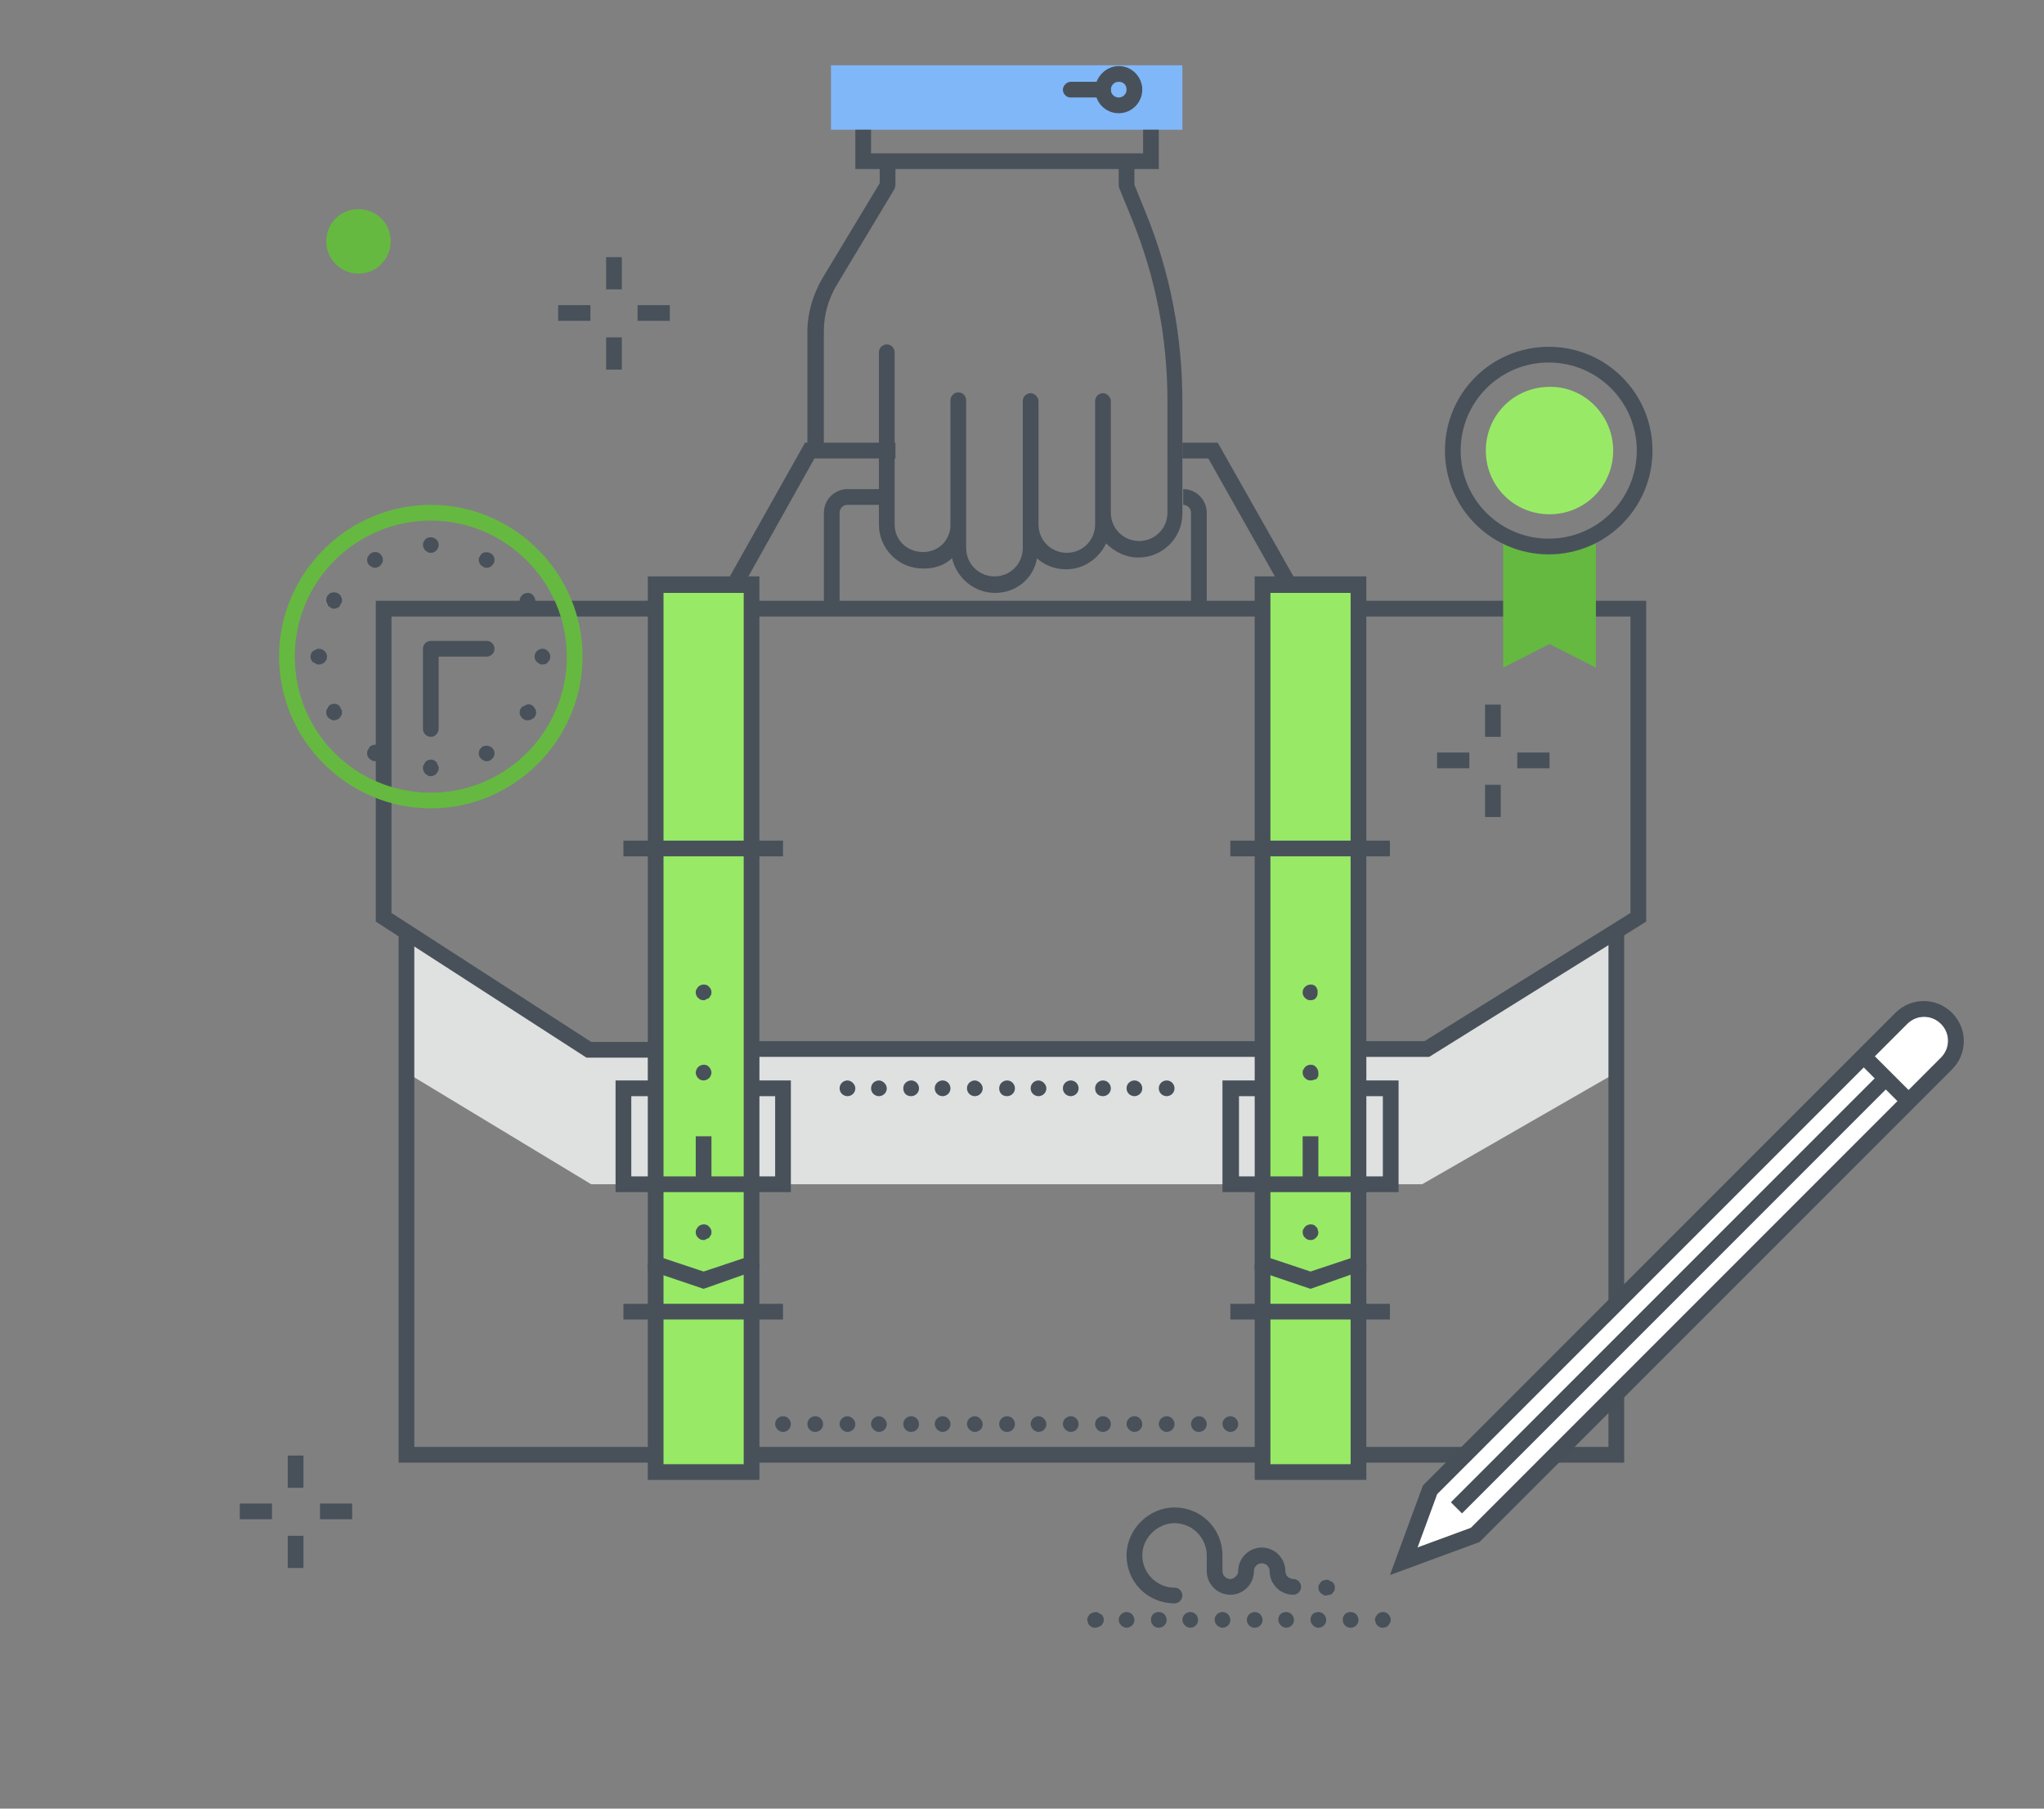 <?xml version="1.0" encoding="utf-8"?>
<!-- Generator: Adobe Illustrator 21.1.0, SVG Export Plug-In . SVG Version: 6.00 Build 0)  -->
<svg version="1.0" id="Layer_1" xmlns="http://www.w3.org/2000/svg" xmlns:xlink="http://www.w3.org/1999/xlink" x="0px" y="0px"
	 viewBox="0 0 260 230" style="enable-background:new 0 0 260 230;" xml:space="preserve">
<rect x="0" y="0" width="260" height="230" fill="#808080" stroke="none"/>
<style type="text/css">
	.st0{fill:#DFE0E0;}
	.st1{fill:#98EA66;}
	.st2{fill:#48515A;}
	.st3{fill:#80B7F9;}
	.st4{fill:#65B940;}
	.st5{fill:#FFFFFF;}
	.st6{fill:#475059;}
</style>
<g>
	<g>
		<polygon class="st0" points="51.7,118.1 51.7,136.4 75.2,150.6 180.9,150.6 205.6,136.4 205.6,118.7 180.9,134.3 75.2,134.3 		"/>
		<rect x="160.6" y="74.2" class="st1" width="12.2" height="113"/>
		<path class="st1" d="M173.3,187.7h-13.2v-114h13.2V187.7z M161.1,186.7h11.2V74.7h-11.2V186.7z"/>
		<rect x="83.4" y="74.4" class="st1" width="12.2" height="112.8"/>
		<path class="st1" d="M96.1,187.7H82.9V73.9h13.2V187.7z M83.9,186.7h11.2V74.9H83.9V186.7z"/>
		<polygon class="st2" points="206.6,186 172.8,186 172.8,184 204.6,184 204.6,118.7 206.6,118.7 		"/>
		<rect x="95.6" y="184" class="st2" width="65" height="2"/>
		<polygon class="st2" points="83.4,186 50.7,186 50.7,118.1 52.7,118.1 52.7,184 83.4,184 		"/>
		<polygon class="st2" points="74.6,134.5 47.8,117.2 47.8,76.4 83.2,76.4 83.2,78.4 49.8,78.4 49.8,116.1 75.2,132.5 83,132.5 
			83,134.5 		"/>
		<rect x="95.9" y="76.4" class="st2" width="64.9" height="2"/>
		<polygon class="st2" points="172.5,134.4 172.5,132.4 181.2,132.4 207.4,116.1 207.4,78.4 173.5,78.4 173.5,76.4 209.4,76.4 
			209.4,117.2 181.8,134.4 		"/>
		<rect x="96.2" y="132.4" class="st2" width="64.4" height="2"/>
		<polygon class="st2" points="162.9,74.6 153.7,58.3 150.4,58.3 150.4,56.3 154.9,56.3 164.7,73.6 		"/>
		<polygon class="st2" points="94.3,74.9 92.5,73.9 102.4,56.3 113.9,56.3 113.9,58.3 103.6,58.3 		"/>
		<g>
			<path class="st2" d="M104.7,57.1h-2V42.2c0-2.4,0.7-4.7,1.9-6.8l7.3-12.1v-2.8h2v3c0,0.2-0.1,0.4-0.1,0.5l-7.4,12.3
				c-1,1.7-1.6,3.7-1.6,5.7V57.1z"/>
			<path class="st2" d="M126.6,75.4c-2.7,0-4.9-1.9-5.5-4.4c-1,0.9-2.2,1.3-3.6,1.3h-0.1c-3.1,0-5.6-2.5-5.6-5.6l0-21.9
				c0-0.6,0.5-1,1-1c0.6,0,1,0.5,1,1l0,21.9c0,2,1.6,3.5,3.6,3.5h0.1h0c0.9,0,1.8-0.4,2.4-1c0.6-0.6,1-1.5,1-2.4l0-15.9
				c0-0.3,0.1-0.5,0.3-0.7c0.2-0.2,0.4-0.3,0.7-0.3c0.6,0,1,0.5,1,1v18.8c0,2,1.6,3.6,3.6,3.6s3.6-1.6,3.6-3.6V51c0-0.6,0.5-1,1-1
				s1,0.5,1,1v15.7c0,2,1.6,3.6,3.6,3.6s3.6-1.6,3.6-3.6V51c0-0.6,0.5-1,1-1s1,0.5,1,1v14.2c0,2,1.6,3.6,3.6,3.6s3.6-1.6,3.6-3.6V51
				c0-8-1.5-15.7-4.5-23.1l-1.6-3.9c0-0.1-0.1-0.2-0.1-0.4v-3h2v2.9l1.5,3.7c3.1,7.6,4.6,15.7,4.6,23.9v14.2c0,3.1-2.5,5.6-5.6,5.6
				c-1.6,0-3-0.7-4.1-1.8c-0.9,1.9-2.8,3.3-5.1,3.3c-1.4,0-2.7-0.5-3.7-1.4C131.5,73.5,129.3,75.4,126.6,75.4"/>
			<polygon class="st2" points="100.6,151.6 78.3,151.6 78.3,137.4 83.4,137.4 83.4,139.4 80.3,139.4 80.3,149.6 98.6,149.6 
				98.6,139.4 95.6,139.4 95.6,137.4 100.6,137.4 			"/>
			<path class="st2" d="M89.5,163.9l-7.1-2.4V73.3h14.2v88.1L89.5,163.9z M84.4,160l5.1,1.7l5.1-1.7V75.4H84.4V160z"/>
			<rect x="88.5" y="144.5" class="st2" width="2" height="6.1"/>
			<polygon class="st2" points="96.6,188.2 82.4,188.2 82.4,160.7 84.4,160.7 84.4,186.2 94.6,186.2 94.6,160.7 96.6,160.7 			"/>
			<path class="st2" d="M89.5,157.7c-0.3,0-0.5-0.1-0.7-0.3c-0.1-0.1-0.2-0.2-0.2-0.3c-0.1-0.1-0.1-0.3-0.1-0.4c0-0.1,0-0.3,0.1-0.4
				c0.1-0.1,0.1-0.2,0.2-0.3c0.4-0.4,1.1-0.4,1.4,0c0.1,0.1,0.2,0.2,0.2,0.3c0.1,0.1,0.1,0.3,0.1,0.4c0,0.1,0,0.3-0.1,0.4
				c-0.1,0.1-0.1,0.2-0.2,0.3c0,0-0.1,0.1-0.2,0.1c-0.1,0-0.1,0.1-0.2,0.1c-0.1,0-0.1,0.1-0.2,0.1C89.6,157.7,89.5,157.7,89.5,157.7
				"/>
			<path class="st2" d="M89.5,137.4c-0.3,0-0.5-0.1-0.7-0.3c-0.2-0.2-0.3-0.5-0.3-0.7s0.1-0.5,0.3-0.7c0.4-0.4,1.1-0.4,1.4,0
				c0.2,0.2,0.3,0.5,0.3,0.7s-0.1,0.5-0.3,0.7C90,137.3,89.7,137.4,89.5,137.4"/>
			<rect x="79.3" y="165.8" class="st2" width="20.3" height="2"/>
			<rect x="79.3" y="106.9" class="st2" width="20.3" height="2"/>
			<polygon class="st2" points="177.9,151.6 155.5,151.6 155.5,137.4 160.6,137.4 160.6,139.4 157.6,139.4 157.6,149.6 175.9,149.6 
				175.9,139.4 172.8,139.4 172.8,137.4 177.9,137.4 			"/>
			<path class="st2" d="M166.7,163.9l-7.1-2.4V73.3h14.2v88.1L166.7,163.9z M161.6,160l5.1,1.7l5.1-1.7V75.4h-10.2V160z"/>
			<rect x="165.7" y="144.5" class="st2" width="2" height="6.1"/>
			<polygon class="st2" points="173.8,188.2 159.6,188.2 159.6,160.7 161.6,160.7 161.6,186.2 171.8,186.2 171.8,160.7 173.8,160.7 
							"/>
			<path class="st2" d="M166.7,157.7c-0.3,0-0.5-0.1-0.7-0.3c-0.2-0.2-0.3-0.4-0.3-0.7c0-0.1,0-0.3,0.1-0.4c0.1-0.1,0.1-0.2,0.2-0.3
				c0.4-0.4,1.1-0.4,1.4,0c0.1,0.1,0.2,0.2,0.2,0.3c0,0.1,0.1,0.3,0.1,0.4c0,0.3-0.1,0.5-0.3,0.7C167.2,157.6,167,157.7,166.7,157.7
				"/>
			<path class="st2" d="M166.7,137.4c-0.3,0-0.5-0.1-0.7-0.3c-0.2-0.2-0.3-0.4-0.3-0.7c0-0.1,0-0.3,0.1-0.4c0.1-0.1,0.1-0.2,0.2-0.3
				c0.4-0.4,1.1-0.4,1.4,0c0.2,0.2,0.3,0.5,0.3,0.7c0,0.1,0,0.1,0,0.2c0,0.1,0,0.1,0,0.2c0,0.1-0.1,0.1-0.1,0.2
				c0,0.1-0.1,0.1-0.1,0.2C167.2,137.3,167,137.4,166.7,137.4"/>
			<rect x="156.5" y="165.8" class="st2" width="20.3" height="2"/>
			<rect x="156.5" y="106.9" class="st2" width="20.3" height="2"/>
			<path class="st2" d="M147.4,138.4c0-0.6,0.5-1,1-1c0.6,0,1,0.5,1,1c0,0.6-0.5,1-1,1C147.9,139.4,147.4,139,147.4,138.4
				 M143.3,138.4c0-0.6,0.5-1,1-1c0.6,0,1,0.5,1,1c0,0.6-0.5,1-1,1C143.8,139.4,143.3,139,143.3,138.4 M139.3,138.4c0-0.6,0.5-1,1-1
				c0.6,0,1,0.5,1,1c0,0.6-0.5,1-1,1C139.7,139.4,139.3,139,139.3,138.4 M135.2,138.4c0-0.6,0.5-1,1-1c0.6,0,1,0.5,1,1
				c0,0.6-0.5,1-1,1C135.7,139.4,135.2,139,135.2,138.4 M131.1,138.4c0-0.6,0.5-1,1-1s1,0.5,1,1c0,0.6-0.5,1-1,1
				S131.1,139,131.1,138.4 M127.1,138.4c0-0.6,0.5-1,1-1c0.6,0,1,0.5,1,1c0,0.6-0.5,1-1,1C127.5,139.4,127.1,139,127.1,138.4
				 M123,138.4c0-0.6,0.5-1,1-1s1,0.5,1,1c0,0.6-0.5,1-1,1S123,139,123,138.4 M118.9,138.4c0-0.6,0.5-1,1-1c0.6,0,1,0.5,1,1
				c0,0.6-0.5,1-1,1C119.4,139.4,118.9,139,118.9,138.4 M114.9,138.4c0-0.6,0.5-1,1-1c0.6,0,1,0.5,1,1c0,0.6-0.5,1-1,1
				C115.3,139.4,114.9,139,114.9,138.4 M110.8,138.4c0-0.6,0.5-1,1-1s1,0.5,1,1c0,0.6-0.5,1-1,1S110.8,139,110.8,138.4 M106.8,138.4
				c0-0.6,0.5-1,1-1s1,0.5,1,1c0,0.6-0.5,1-1,1S106.8,139,106.8,138.4"/>
			<path class="st2" d="M155.5,181.1c0-0.6,0.5-1,1-1c0.6,0,1,0.5,1,1c0,0.6-0.5,1-1,1C156,182.1,155.5,181.6,155.5,181.1
				 M151.5,181.1c0-0.6,0.5-1,1-1c0.6,0,1,0.5,1,1c0,0.6-0.5,1-1,1C151.9,182.1,151.5,181.6,151.5,181.1 M147.4,181.1
				c0-0.6,0.5-1,1-1c0.6,0,1,0.5,1,1c0,0.6-0.5,1-1,1C147.9,182.1,147.4,181.6,147.4,181.1 M143.3,181.1c0-0.6,0.5-1,1-1
				c0.6,0,1,0.5,1,1c0,0.6-0.5,1-1,1C143.8,182.1,143.3,181.6,143.3,181.1 M139.3,181.1c0-0.6,0.5-1,1-1c0.6,0,1,0.5,1,1
				c0,0.6-0.5,1-1,1C139.7,182.1,139.3,181.6,139.3,181.1 M135.2,181.1c0-0.6,0.5-1,1-1c0.6,0,1,0.5,1,1c0,0.6-0.5,1-1,1
				C135.7,182.1,135.2,181.6,135.2,181.1 M131.1,181.1c0-0.6,0.5-1,1-1s1,0.5,1,1c0,0.6-0.5,1-1,1S131.1,181.6,131.1,181.1
				 M127.1,181.1c0-0.6,0.5-1,1-1c0.6,0,1,0.5,1,1c0,0.6-0.5,1-1,1C127.5,182.1,127.1,181.6,127.1,181.1 M123,181.1c0-0.6,0.5-1,1-1
				s1,0.5,1,1c0,0.6-0.5,1-1,1S123,181.6,123,181.1 M118.9,181.1c0-0.6,0.5-1,1-1c0.6,0,1,0.5,1,1c0,0.6-0.5,1-1,1
				C119.4,182.1,118.9,181.6,118.9,181.1 M114.9,181.1c0-0.6,0.5-1,1-1c0.6,0,1,0.5,1,1c0,0.6-0.5,1-1,1
				C115.3,182.1,114.9,181.6,114.9,181.1 M110.8,181.1c0-0.6,0.5-1,1-1s1,0.5,1,1c0,0.6-0.5,1-1,1S110.8,181.6,110.8,181.1
				 M106.8,181.1c0-0.6,0.5-1,1-1s1,0.5,1,1c0,0.6-0.5,1-1,1S106.8,181.6,106.8,181.1 M102.7,181.1c0-0.6,0.5-1,1-1c0.6,0,1,0.5,1,1
				c0,0.6-0.5,1-1,1C103.1,182.1,102.7,181.6,102.7,181.1 M98.6,181.1c0-0.6,0.5-1,1-1c0.6,0,1,0.5,1,1c0,0.6-0.5,1-1,1
				C99.1,182.1,98.6,181.6,98.6,181.1"/>
			<path class="st2" d="M153.5,77.4h-2V65.2c0-0.6-0.5-1-1-1v-2c1.7,0,3,1.4,3,3V77.4z"/>
			<path class="st2" d="M106.8,77.4h-2V65.2c0-1.7,1.4-3,3-3h4.1v2h-4.1c-0.6,0-1,0.5-1,1V77.4z"/>
			<path class="st2" d="M89.5,127.2c-0.3,0-0.5-0.1-0.7-0.3c-0.1-0.1-0.2-0.2-0.2-0.3c-0.1-0.1-0.1-0.3-0.1-0.4c0-0.1,0-0.3,0.1-0.4
				c0.1-0.1,0.1-0.2,0.2-0.3c0.4-0.4,1.1-0.4,1.4,0c0.1,0.1,0.2,0.2,0.2,0.3c0.1,0.1,0.1,0.3,0.1,0.4c0,0.1,0,0.3-0.1,0.4
				c-0.1,0.1-0.1,0.2-0.2,0.3c0,0-0.1,0.1-0.2,0.1c-0.1,0-0.1,0.1-0.2,0.1c-0.1,0-0.1,0.1-0.2,0.1C89.6,127.2,89.5,127.2,89.5,127.2
				"/>
			<path class="st2" d="M166.7,127.2c-0.3,0-0.5-0.1-0.7-0.3c-0.1-0.1-0.2-0.2-0.2-0.3c-0.1-0.1-0.1-0.3-0.1-0.4
				c0-0.3,0.1-0.5,0.3-0.7c0.4-0.4,1.1-0.4,1.4,0c0.1,0.1,0.1,0.1,0.1,0.2c0,0.1,0.1,0.1,0.1,0.2c0,0.1,0,0.1,0,0.2
				c0,0.1,0,0.1,0,0.2c0,0.3-0.1,0.5-0.3,0.7C167.2,127.1,167,127.2,166.7,127.2"/>
			<polyline class="st3" points="105.7,8.3 105.7,16.5 150.4,16.5 150.4,8.3 			"/>
			<path class="st2" d="M140.3,12.4h-4.1c-0.6,0-1-0.5-1-1s0.5-1,1-1h4.1c0.6,0,1,0.5,1,1S140.9,12.4,140.3,12.4"/>
			<path class="st2" d="M142.3,14.4c-1.7,0-3-1.4-3-3s1.4-3,3-3c1.7,0,3,1.4,3,3S144,14.4,142.3,14.4 M142.3,10.4c-0.6,0-1,0.5-1,1
				c0,0.6,0.5,1,1,1c0.6,0,1-0.5,1-1C143.3,10.8,142.9,10.4,142.3,10.4"/>
			<rect x="77.1" y="32.7" class="st2" width="2" height="4.1"/>
			<rect x="77.1" y="42.9" class="st2" width="2" height="4.1"/>
			<rect x="81.1" y="38.8" class="st2" width="4.1" height="2"/>
			<rect x="71" y="38.8" class="st2" width="4.1" height="2"/>
			<rect x="188.9" y="89.6" class="st2" width="2" height="4.1"/>
			<rect x="188.9" y="99.8" class="st2" width="2" height="4.1"/>
			<rect x="193" y="95.7" class="st2" width="4.1" height="2"/>
			<rect x="182.8" y="95.7" class="st2" width="4.1" height="2"/>
			<rect x="36.6" y="185.1" class="st2" width="2" height="4.1"/>
			<rect x="36.6" y="195.3" class="st2" width="2" height="4.1"/>
			<rect x="40.7" y="191.2" class="st2" width="4.1" height="2"/>
			<rect x="30.5" y="191.2" class="st2" width="4.1" height="2"/>
			<path class="st4" d="M49.7,30.7c0,2.2-1.8,4.1-4.1,4.1c-2.2,0-4.1-1.8-4.1-4.1s1.8-4.1,4.1-4.1C47.9,26.6,49.7,28.4,49.7,30.7"/>
			<path class="st4" d="M54.8,102.8c-10.6,0-19.3-8.7-19.3-19.3s8.7-19.3,19.3-19.3s19.3,8.7,19.3,19.3S65.4,102.8,54.8,102.8
				 M54.8,66.2c-9.5,0-17.3,7.7-17.3,17.3s7.7,17.3,17.3,17.3S72.1,93,72.1,83.5S64.3,66.2,54.8,66.2"/>
			<path class="st2" d="M54.8,93.7c-0.6,0-1-0.5-1-1V82.5c0-0.6,0.5-1,1-1h7.1c0.6,0,1,0.5,1,1c0,0.6-0.5,1-1,1h-6.1v9.1
				C55.8,93.2,55.4,93.7,54.8,93.7"/>
			<path class="st2" d="M54.8,70.3c-0.1,0-0.3,0-0.4-0.1c-0.1-0.1-0.2-0.1-0.3-0.2c-0.2-0.2-0.3-0.5-0.3-0.7c0-0.3,0.1-0.5,0.3-0.7
				c0.1-0.1,0.2-0.2,0.3-0.2c0.2-0.1,0.5-0.1,0.8,0c0.1,0.1,0.2,0.1,0.3,0.2c0.1,0.1,0.2,0.2,0.2,0.3c0.1,0.1,0.1,0.3,0.1,0.4
				c0,0.3-0.1,0.5-0.3,0.7c-0.1,0.1-0.2,0.2-0.3,0.2C55.1,70.3,54.9,70.3,54.8,70.3"/>
			<path class="st2" d="M54.8,98.7c-0.1,0-0.3,0-0.4-0.1c-0.1-0.1-0.2-0.1-0.3-0.2c-0.2-0.2-0.3-0.5-0.3-0.7c0-0.1,0-0.1,0-0.2
				c0-0.1,0-0.1,0.1-0.2c0-0.1,0.1-0.1,0.1-0.2c0-0.1,0.1-0.1,0.1-0.2c0.1-0.1,0.2-0.2,0.3-0.2c0.4-0.2,0.8-0.1,1.1,0.2
				c0.1,0.1,0.1,0.1,0.1,0.2c0,0.1,0.1,0.1,0.1,0.2c0,0.1,0,0.1,0.1,0.2c0,0.1,0,0.1,0,0.2c0,0.1,0,0.3-0.1,0.4
				c-0.1,0.1-0.1,0.2-0.2,0.3c-0.1,0.1-0.2,0.2-0.3,0.2C55.1,98.7,54.9,98.7,54.8,98.7"/>
			<path class="st2" d="M47.7,72.2c-0.1,0-0.3,0-0.4-0.1c-0.1-0.1-0.2-0.1-0.3-0.2c-0.1-0.1-0.2-0.2-0.2-0.3
				c-0.1-0.1-0.1-0.3-0.1-0.4s0-0.3,0.1-0.4c0.1-0.1,0.1-0.2,0.2-0.3c0.4-0.4,1.1-0.4,1.4,0c0.1,0.1,0.2,0.2,0.2,0.3
				c0.1,0.1,0.1,0.3,0.1,0.4s0,0.3-0.1,0.4c-0.1,0.1-0.1,0.2-0.2,0.3c-0.1,0.1-0.2,0.2-0.3,0.2C47.9,72.2,47.8,72.2,47.7,72.2"/>
			<path class="st2" d="M61.9,96.8c-0.1,0-0.3,0-0.4-0.1c-0.1-0.1-0.2-0.1-0.3-0.2c-0.2-0.2-0.3-0.4-0.3-0.7c0-0.3,0.1-0.5,0.3-0.7
				c0.1-0.1,0.2-0.2,0.3-0.2c0.2-0.1,0.5-0.1,0.8,0c0.1,0.1,0.2,0.1,0.3,0.2c0.2,0.2,0.3,0.4,0.3,0.7c0,0.3-0.1,0.5-0.3,0.7
				c-0.1,0.1-0.2,0.2-0.3,0.2C62.2,96.8,62,96.8,61.9,96.8"/>
			<path class="st2" d="M42.5,77.4c-0.1,0-0.3,0-0.4-0.1c-0.1-0.1-0.2-0.1-0.3-0.2c-0.1-0.1-0.1-0.1-0.1-0.2c0-0.1-0.1-0.1-0.1-0.2
				c0-0.1,0-0.1-0.1-0.2c0-0.1,0-0.1,0-0.2c0-0.3,0.1-0.5,0.3-0.7c0.1-0.1,0.2-0.2,0.3-0.2c0.2-0.1,0.5-0.1,0.8,0
				c0.1,0.1,0.2,0.1,0.3,0.2c0.2,0.2,0.3,0.5,0.3,0.7c0,0.1,0,0.1,0,0.2c0,0.1,0,0.1-0.1,0.2c0,0.1-0.1,0.1-0.1,0.2
				c0,0.1-0.1,0.1-0.1,0.2c-0.1,0.1-0.2,0.2-0.3,0.2C42.7,77.4,42.6,77.4,42.5,77.4"/>
			<path class="st2" d="M67.1,91.6c-0.3,0-0.5-0.1-0.7-0.3c-0.2-0.2-0.3-0.5-0.3-0.7c0-0.3,0.1-0.5,0.3-0.7c0,0,0.1-0.1,0.2-0.1
				c0.1,0,0.1-0.1,0.2-0.1c0.1,0,0.1-0.1,0.2-0.1c0.3-0.1,0.7,0,0.9,0.3c0.2,0.2,0.3,0.5,0.3,0.7c0,0.3-0.1,0.5-0.3,0.7
				C67.6,91.5,67.4,91.6,67.1,91.6"/>
			<path class="st2" d="M40.6,84.5c-0.1,0-0.1,0-0.2,0c-0.1,0-0.1,0-0.2-0.1c-0.1,0-0.1-0.1-0.2-0.1c-0.1,0-0.1-0.1-0.2-0.1
				c-0.1-0.1-0.2-0.2-0.2-0.3c-0.1-0.1-0.1-0.3-0.1-0.4c0-0.3,0.1-0.5,0.3-0.7c0,0,0.1-0.1,0.2-0.1c0.1,0,0.1-0.1,0.2-0.1
				c0.1,0,0.1-0.1,0.2-0.1c0.2,0,0.4,0,0.6,0.1c0.1,0.1,0.2,0.1,0.3,0.2c0.2,0.2,0.3,0.5,0.3,0.7c0,0.3-0.1,0.5-0.3,0.7
				c-0.1,0.1-0.2,0.2-0.3,0.2C40.8,84.5,40.7,84.5,40.6,84.5"/>
			<path class="st2" d="M69,84.5c-0.1,0-0.3,0-0.4-0.1c-0.1-0.1-0.2-0.1-0.3-0.2C68.1,84,68,83.8,68,83.5c0-0.3,0.1-0.5,0.3-0.7
				c0.1-0.1,0.2-0.2,0.3-0.2c0.4-0.2,0.8-0.1,1.1,0.2c0.2,0.2,0.3,0.5,0.3,0.7c0,0.3-0.1,0.5-0.3,0.7C69.6,84.4,69.3,84.5,69,84.5"
				/>
			<path class="st2" d="M42.5,91.6c-0.1,0-0.3,0-0.4-0.1c-0.1-0.1-0.2-0.1-0.3-0.2c-0.1-0.1-0.2-0.2-0.2-0.3
				c-0.1-0.1-0.1-0.3-0.1-0.4c0-0.1,0-0.1,0-0.2c0-0.1,0-0.1,0.1-0.2c0-0.1,0.1-0.1,0.1-0.2c0-0.1,0.1-0.1,0.1-0.2
				c0.1-0.1,0.2-0.2,0.3-0.2c0.4-0.2,0.8-0.1,1.1,0.2c0,0.1,0.1,0.1,0.1,0.2c0,0.1,0.1,0.1,0.1,0.2c0,0.1,0.1,0.1,0.1,0.2
				c0,0.1,0,0.1,0,0.2c0,0.1,0,0.3-0.1,0.4c-0.1,0.1-0.1,0.2-0.2,0.3C43,91.5,42.7,91.6,42.5,91.6"/>
			<path class="st2" d="M67.1,77.4c-0.3,0-0.5-0.1-0.7-0.3c-0.2-0.2-0.3-0.5-0.3-0.7c0-0.3,0.1-0.5,0.3-0.7c0.4-0.4,1.1-0.4,1.4,0
				c0.2,0.2,0.3,0.5,0.3,0.7c0,0.3-0.1,0.5-0.3,0.7C67.6,77.3,67.4,77.4,67.1,77.4"/>
			<path class="st2" d="M47.7,96.8c-0.1,0-0.3,0-0.4-0.1c-0.1-0.1-0.2-0.1-0.3-0.2c-0.2-0.2-0.3-0.4-0.3-0.7c0-0.1,0-0.1,0-0.2
				c0-0.1,0-0.1,0.1-0.2c0-0.1,0.1-0.1,0.1-0.2c0-0.1,0.1-0.1,0.1-0.2c0.4-0.4,1.1-0.4,1.4,0c0,0,0.1,0.1,0.1,0.2
				c0,0.1,0.1,0.1,0.1,0.2c0,0.1,0,0.1,0.1,0.2c0,0.1,0,0.1,0,0.2c0,0.3-0.1,0.5-0.3,0.7c-0.1,0.1-0.2,0.2-0.3,0.2
				C47.9,96.8,47.8,96.8,47.7,96.8"/>
			<path class="st2" d="M61.9,72.2c-0.1,0-0.3,0-0.4-0.1c-0.1-0.1-0.2-0.1-0.3-0.2c-0.2-0.2-0.3-0.4-0.3-0.7c0-0.1,0-0.3,0.1-0.4
				c0.1-0.1,0.1-0.2,0.2-0.3c0.1-0.1,0.2-0.2,0.3-0.2c0.2-0.1,0.5-0.1,0.8,0c0.1,0.1,0.2,0.1,0.3,0.2c0.1,0.1,0.2,0.2,0.2,0.3
				c0.1,0.1,0.1,0.3,0.1,0.4c0,0.3-0.1,0.5-0.3,0.7c-0.1,0.1-0.2,0.2-0.3,0.2C62.2,72.2,62,72.2,61.9,72.2"/>
			<polygon class="st2" points="147.4,21.5 108.8,21.5 108.8,16.5 110.8,16.5 110.8,19.5 145.4,19.5 145.4,16.5 147.4,16.5 			"/>
		</g>
	</g>
</g>
<path class="st2" d="M149.4,203.9c-3.4,0-6.1-2.7-6.1-6.1c0-3.3,2.8-6.1,6.1-6.1c3.4,0,6.1,2.7,6.1,6.1v2c0,0.6,0.5,1,1,1s1-0.5,1-1
	c0-1.7,1.4-3,3-3c1.7,0,3,1.4,3,3c0,0.6,0.5,1,1,1c0.6,0,1,0.5,1,1c0,0.6-0.5,1-1,1c-1.7,0-3-1.4-3-3c0-0.6-0.5-1-1-1
	c-0.6,0-1,0.5-1,1c0,1.7-1.4,3-3,3c-1.7,0-3-1.4-3-3v-2c0-2.2-1.8-4.1-4.1-4.1c-2.2,0-4.1,1.9-4.1,4.1c0,2.2,1.8,4.1,4.1,4.1
	c0.6,0,1,0.5,1,1S150,203.9,149.4,203.9"/>
<path class="st2" d="M168.7,202.9c-0.1,0-0.3,0-0.4-0.1c-0.1-0.1-0.2-0.1-0.3-0.2c-0.2-0.2-0.3-0.4-0.3-0.7c0-0.1,0-0.3,0.1-0.4
	c0.1-0.1,0.1-0.2,0.2-0.3s0.2-0.2,0.3-0.2c0.2-0.1,0.4-0.1,0.6-0.1c0.1,0,0.1,0,0.2,0.1c0.1,0,0.1,0.1,0.2,0.1
	c0.1,0,0.1,0.1,0.2,0.1c0.1,0.1,0.2,0.2,0.2,0.3c0.1,0.1,0.1,0.3,0.1,0.4c0,0.3-0.1,0.5-0.3,0.7c-0.1,0.1-0.2,0.2-0.3,0.2
	C169,202.8,168.9,202.9,168.7,202.9"/>
<path class="st2" d="M139.3,207c-0.3,0-0.5-0.1-0.7-0.3c-0.1-0.1-0.2-0.2-0.2-0.3c0-0.1-0.1-0.3-0.1-0.4c0-0.1,0-0.3,0.1-0.4
	c0.1-0.1,0.1-0.2,0.2-0.3c0.2-0.2,0.6-0.3,0.9-0.3c0.1,0,0.1,0,0.2,0.1c0.1,0,0.1,0.1,0.2,0.1c0.1,0,0.1,0.1,0.2,0.1
	c0.1,0.1,0.2,0.2,0.2,0.3c0.1,0.1,0.1,0.3,0.1,0.4c0,0.1,0,0.3-0.1,0.4c-0.1,0.1-0.1,0.2-0.2,0.3C139.8,206.9,139.5,207,139.3,207"
	/>
<path class="st2" d="M170.8,206c0-0.6,0.4-1,1-1c0.6,0,1,0.5,1,1c0,0.6-0.5,1-1,1C171.2,207,170.8,206.5,170.8,206 M166.7,206
	c0-0.6,0.4-1,1-1c0.6,0,1,0.5,1,1c0,0.6-0.5,1-1,1C167.2,207,166.7,206.5,166.7,206 M162.6,206c0-0.6,0.4-1,1-1c0.6,0,1,0.5,1,1
	c0,0.6-0.5,1-1,1C163.1,207,162.6,206.5,162.6,206 M158.6,206c0-0.6,0.5-1,1-1c0.6,0,1,0.5,1,1c0,0.6-0.5,1-1,1
	C159,207,158.6,206.5,158.6,206 M154.5,206c0-0.6,0.5-1,1-1c0.6,0,1,0.5,1,1c0,0.6-0.5,1-1,1C155,207,154.5,206.5,154.5,206
	 M150.4,206c0-0.6,0.5-1,1-1c0.6,0,1,0.5,1,1c0,0.6-0.5,1-1,1C150.9,207,150.4,206.5,150.4,206 M146.4,206c0-0.6,0.4-1,1-1
	c0.6,0,1,0.5,1,1c0,0.6-0.5,1-1,1C146.8,207,146.4,206.5,146.4,206 M142.3,206c0-0.6,0.5-1,1-1c0.6,0,1,0.5,1,1c0,0.6-0.5,1-1,1
	C142.8,207,142.3,206.5,142.3,206"/>
<path class="st5" d="M187.1,194.3l59.8-59.8c1.2-1.2,1.2-3.1,0-4.3s-3.1-1.2-4.3,0L182.8,190l-2.5,6.8L187.1,194.3z"/>
<path class="st2" d="M175.9,207c-0.3,0-0.5-0.1-0.7-0.3c-0.1-0.1-0.2-0.2-0.2-0.3c0-0.1-0.1-0.3-0.1-0.4c0-0.1,0-0.3,0.1-0.4
	c0.1-0.1,0.1-0.2,0.2-0.3c0.4-0.4,1.1-0.4,1.4,0c0.1,0.1,0.2,0.2,0.2,0.3c0.1,0.1,0.1,0.3,0.1,0.4c0,0.1,0,0.3-0.1,0.4
	c-0.1,0.1-0.1,0.2-0.2,0.3c-0.1,0.1-0.2,0.2-0.3,0.2C176.1,207,176,207,175.9,207"/>
<g>
	<path class="st6" d="M248.3,136l-60.1,60.1l-11.4,4.2l4.2-11.4l60.1-60.1c2-2,5.2-2,7.2,0C250.3,130.8,250.3,134,248.3,136
		 M187.1,194.3l59.8-59.8c1.2-1.2,1.2-3.1,0-4.3s-3.1-1.2-4.3,0L182.8,190l-2.5,6.8L187.1,194.3z"/>
	
		<rect x="239.1" y="133.4" transform="matrix(0.707 -0.707 0.707 0.707 -26.744 210.015)" class="st6" width="2" height="7.7"/>
	<rect x="174" y="163.4" transform="matrix(0.707 -0.707 0.707 0.707 -53.988 198.537)" class="st6" width="77.3" height="2"/>
</g>
<g>
	<path class="st2" d="M197.1,60.6c-1.8,0-3.3-1.5-3.3-3.3c0-1.8,1.5-3.3,3.3-3.3c1.8,0,3.3,1.5,3.3,3.3
		C200.4,59.1,198.9,60.6,197.1,60.6 M197.1,55.3c-1.1,0-2,0.9-2,2s0.9,2,2,2c1.1,0,2-0.9,2-2S198.2,55.3,197.1,55.3"/>
	<g>
		<polygon class="st4" points="191.2,68 191.2,84.9 197.1,81.9 203,84.9 203,68 197.2,70.3 		"/>
		<path class="st2" d="M197,70.5c-7.3,0-13.2-5.9-13.2-13.2s5.9-13.2,13.2-13.2c7.3,0,13.2,5.9,13.2,13.2S204.3,70.5,197,70.5
			 M197,46.1c-6.2,0-11.2,5-11.2,11.2s5,11.2,11.2,11.2s11.2-5,11.2-11.2S203.2,46.1,197,46.1"/>
		<path class="st1" d="M205.2,57.3c0,4.5-3.6,8.1-8.1,8.1c-4.5,0-8.1-3.6-8.1-8.1s3.6-8.1,8.1-8.1C201.5,49.1,205.2,52.8,205.2,57.3
			"/>
	</g>
</g>
</svg>
